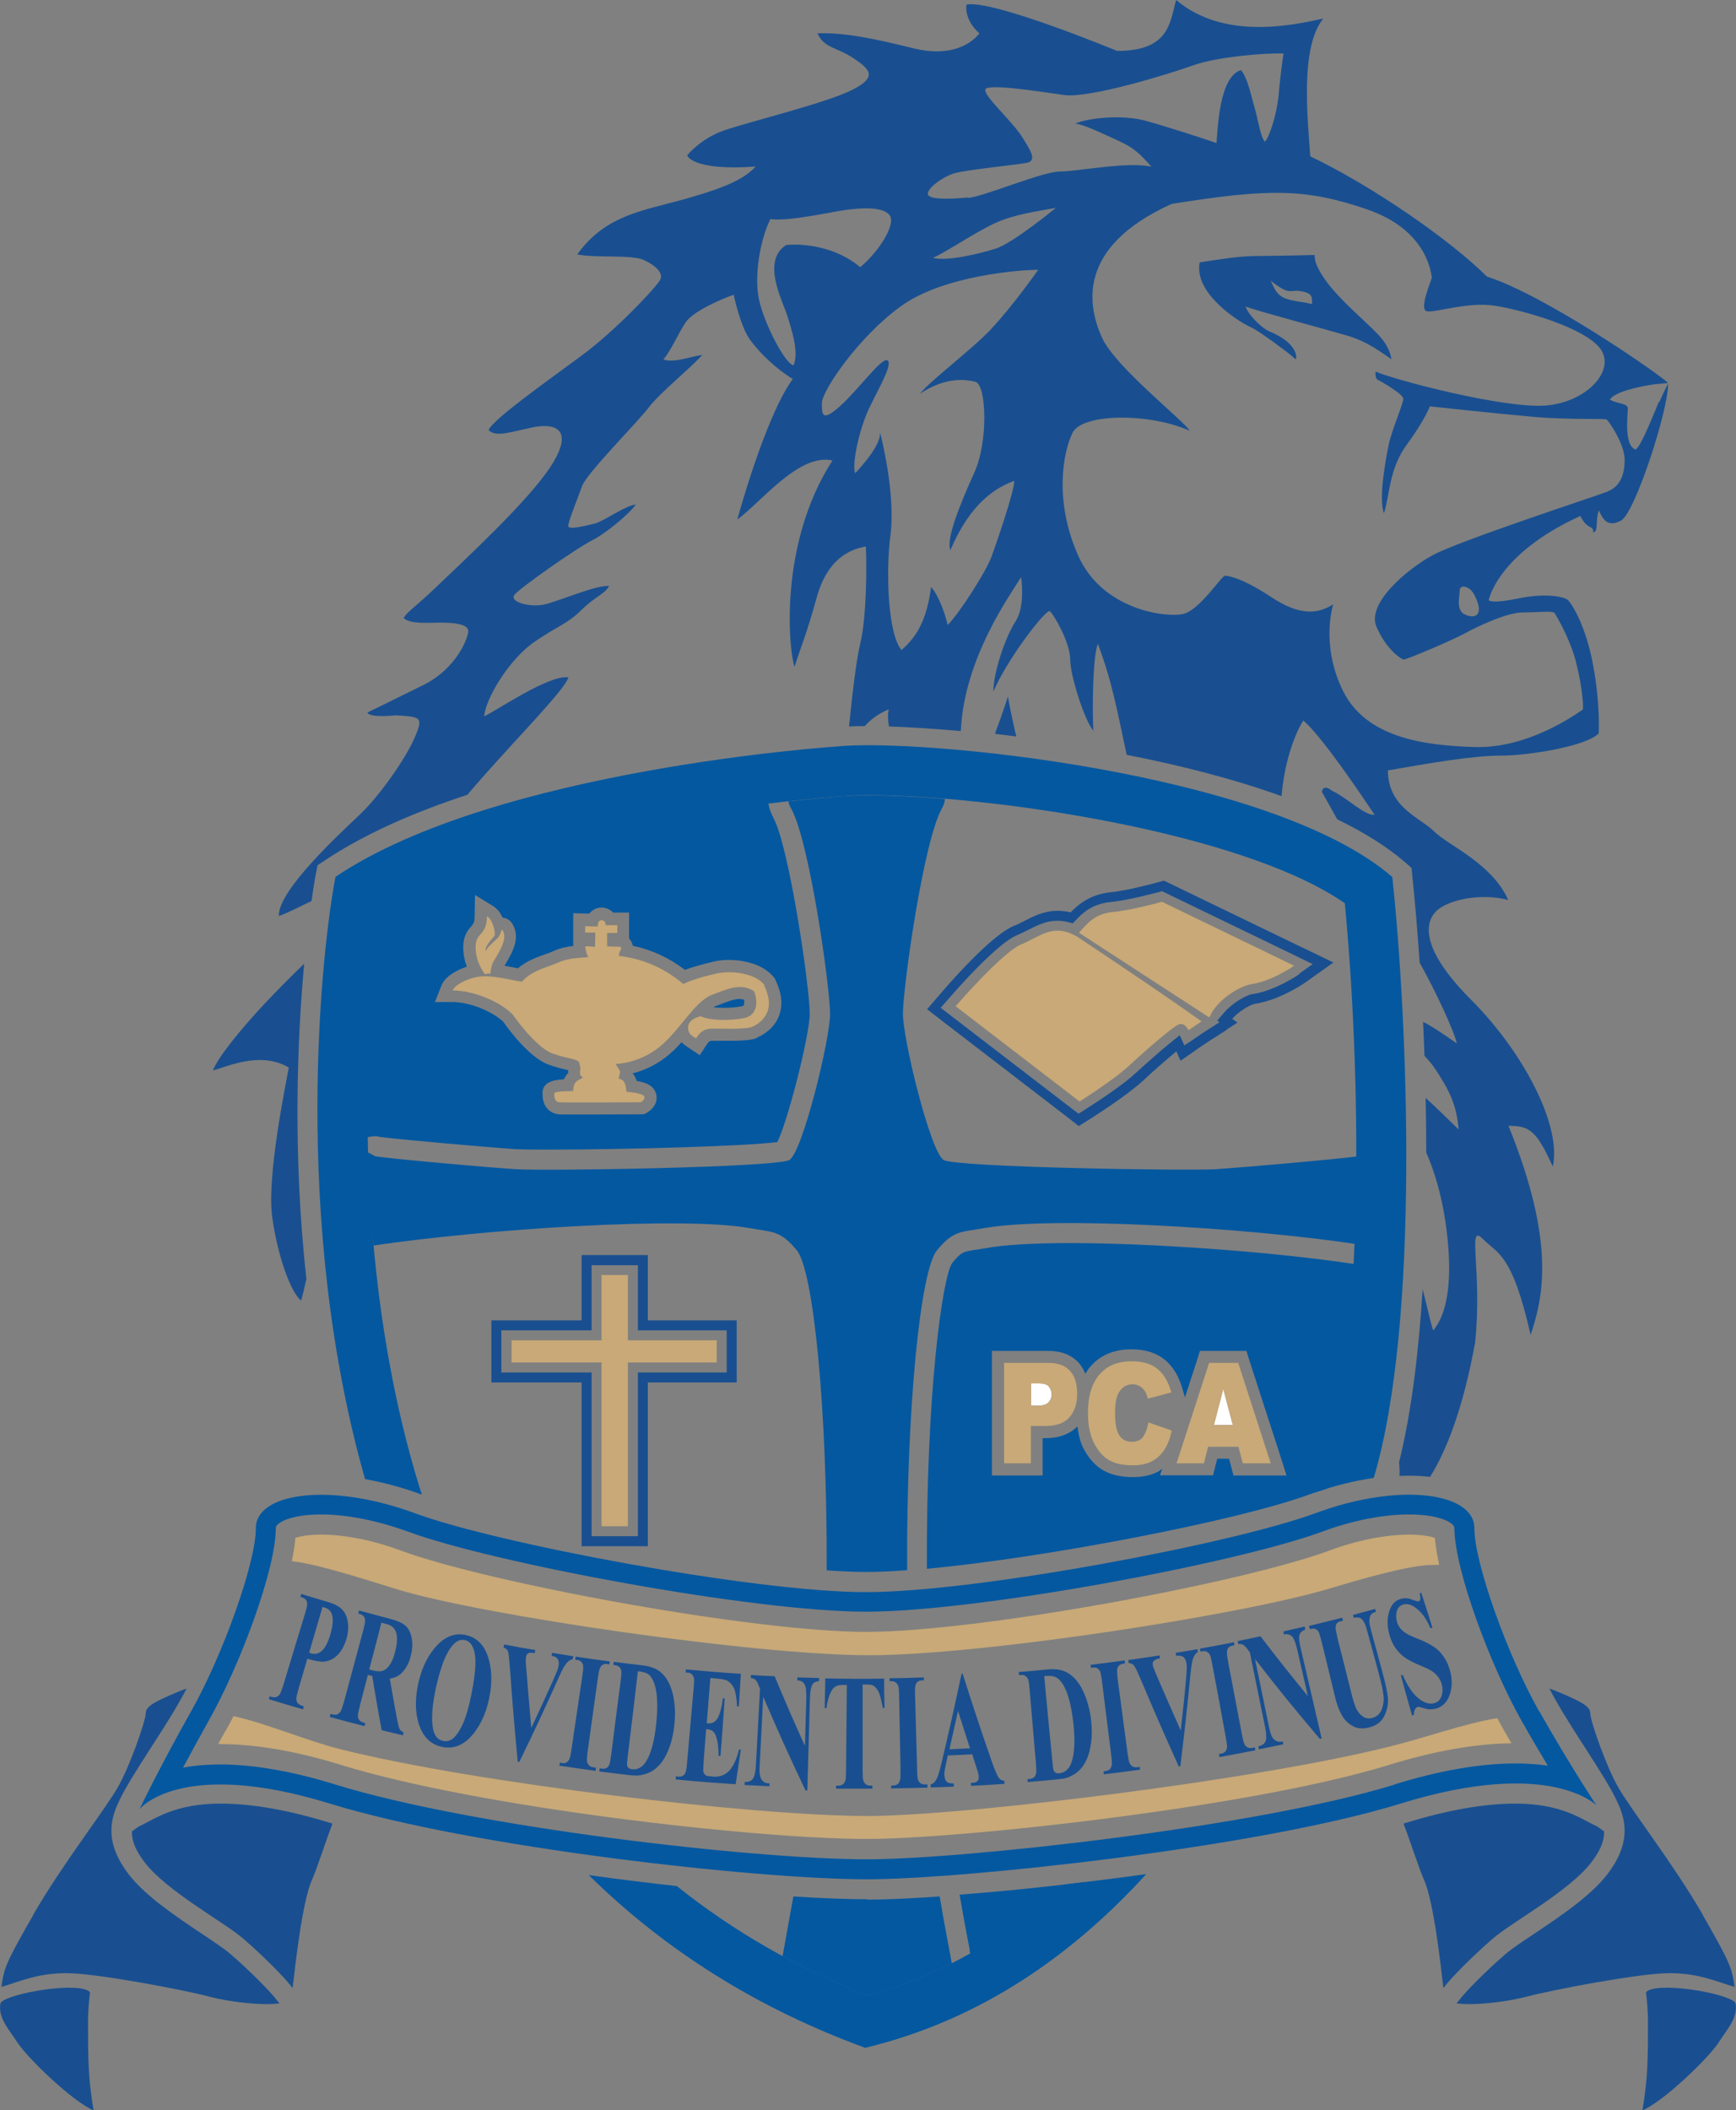 <?xml version="1.0" encoding="UTF-8"?><svg xmlns="http://www.w3.org/2000/svg" viewBox="0 0 86.98 105.68"><rect x="0" y="0" width="86.98" height="105.68" fill="#808080" stroke="none"/><defs><style>.l{fill:#fff;}.m{fill:#194f90;}.n{fill:#c8a977;}.o{fill:#0458a0;}</style></defs><g id="a"/><g id="b"><g id="c"><g><path id="d" class="m" d="M49.85,36.75c.35,.04,.71,.08,1.07,.13-.26-1.06-.42-2-.42-2,0,0-.17,.57-.65,1.87ZM15.23,48.27c-.67,.65-1.41,1.39-1.97,1.99-1.3,1.39-2.36,2.73-2.59,3.34,.51-.09,2.32-1.02,3.8-.14-.19,1.02-1.11,5.51-.83,7.5,.28,1.99,.93,3.75,1.44,4.17,.08-.24,.17-.62,.27-1.08-.7-6.37-.45-12.06-.11-15.78ZM83.12,20.11c-.21,.49-.94,2.36-1.18,2.4-.59-.21-.38-1.77-.38-2.05s-.49-.21-.9-.45c.24-.38,1.35-.63,2.19-.76l.73-.07c-.46-.46-6.16-4.4-9.08-5.33-1.81-1.81-5.74-4.54-8.85-6.02-.14-1.99-.51-5.47,.65-6.9-1.48,.32-4.96,1.11-7.37-.93-.32,1.11-.32,2.55-2.96,2.55,0,0-6.25-2.59-7.55-2.32,0,0-.14,.74,.65,1.44-.32,.42-1.3,1.25-3.34,.74-2.04-.51-3.52-.79-4.77-.74,.32,.74,.97,.69,1.81,1.25,.83,.56,1.2,.93-.05,1.57-1.25,.65-5.23,1.62-6.44,2.04-1.2,.42-1.85,1.25-1.85,1.25,0,0,.23,.79,3.43,.56-.56,.6-1.39,1.02-3.52,1.62-2.13,.6-3.98,.79-5.42,2.78,.88,.19,2.73,0,3.34,.28,.6,.28,.97,.65,.83,.97-.14,.32-2.22,2.55-3.98,3.84-1.76,1.3-4.45,3.2-4.63,3.71,.37,.37,1.11,.09,2.22-.14,1.11-.23,2.08,.09,.93,1.9-1.16,1.81-4.4,4.77-5.65,5.98-1.25,1.2-1.53,1.3-1.76,1.67,.37,.32,1.2,.23,1.9,.23s1.34,.09,1.34,.42-.56,1.85-2.22,2.69c-1.67,.83-2.83,1.39-2.83,1.39,0,0,0,.28,1.44,.14,1.2,.09,1.39,.05,.93,1.11-.46,1.07-1.76,2.92-2.73,3.84-.97,.93-4.12,3.8-4.08,5.1,.33-.1,1-.44,1.64-.75,.12-.87,.21-1.35,.22-1.38l.08-.41,.35-.23c2-1.34,4.5-2.43,7.16-3.3,.25-.3,.53-.62,.84-.97,1.76-1.99,4.08-4.35,4.22-4.91-.97-.14-3.52,1.62-4.22,1.95,.05-.83,1.22-2.85,2.55-3.75,1.16-.79,1.62-.88,2.32-1.57,.7-.69,1.16-.79,1.39-1.2-.6-.09-2.59,.79-3.29,.93-.69,.14-1.76-.14-1.44-.51,.32-.37,3.1-2.32,3.84-2.69,.74-.37,1.95-1.39,2.22-1.81-.42,0-1.62,.83-1.99,.93-.37,.09-1.39,.37-1.39,.14s.46-1.34,.69-1.99c.23-.65,2.78-3.2,3.34-3.94,.56-.74,2.08-1.95,2.69-2.64-.6,.09-1.44,.42-1.95,.23,.42-.51,.74-1.3,1.11-1.85,.37-.56,1.76-1.16,2.41-1.39,0,0,.32,1.57,.83,2.27,.51,.69,1.3,1.44,2.13,1.95-1.39,1.9-2.78,7.04-2.78,7.04,1.2-.88,3.1-3.34,4.77-2.96-2.73,4.22-2.18,9.59-1.9,10.33,.32-1.02,.6-1.62,1.11-3.47,.51-1.85,1.58-2.41,2.46-2.55,.05,.79,.05,3.52-.28,4.86-.22,.91-.44,2.94-.56,4.15,.24-.01,.5-.02,.79-.02,.37-.43,.84-.69,1.21-.84-.07,.16-.06,.49,0,.86,.99,.03,2.22,.11,3.6,.23,.16-3.68,2.53-6.89,3.02-7.71,0,0,.23,1.44-.28,2.22-.51,.79-1.11,2.55-1.11,3.52,.65-1.57,2.64-4.17,2.83-4.03,.19,.14,1.02,1.57,1.02,2.41s.74,3.1,1.16,3.57c-.05-.83-.05-3.71,.23-4.35,.09,.28,.42,1.07,.79,2.59,.17,.69,.42,1.88,.65,2.97,2.66,.52,5.35,1.2,7.76,2.07,.12-1.47,.55-2.92,1.09-3.79,.97,.83,3.01,3.89,3.57,4.72-.51,.05-1.34-.83-2.13-1.2-.46-.37-.51,.05-.51,.05,0,0,.31,.56,.77,1.38,1.32,.64,2.49,1.36,3.42,2.17l.3,.26,.04,.39c.12,1.13,.25,2.62,.37,4.36,.79,1.4,1.74,3.45,1.86,4.04-.54-.37-1.14-.8-1.69-1.08,.03,.55,.05,1.12,.07,1.7,.2,.21,.39,.44,.55,.68,.74,1.11,1.07,1.85,1.16,3.01-.43-.41-1.03-1.02-1.65-1.58,.02,.9,.03,1.81,.03,2.74,.38,.86,.75,2.02,.97,3.52,.6,4.21-.51,5.19-.6,5.37-.05,.1-.25-.89-.55-2.05-.2,3.16-.56,6.17-1.18,8.66,.02,.22,.03,.45,.02,.69,.17,0,.34-.01,.5-.01,.37,0,.71,.02,1.03,.06,.78-1.23,1.65-3.36,2.26-6.74,.37-3.61-.42-5.98,.37-5.19,.79,.79,1.48,.74,2.41,4.82,.6-1.81,1.3-4.54-1.11-10.47,1.02,0,1.39,.19,2.22,2.04,.46-2.04-1.48-5.74-4.08-8.34-2.59-2.59-2.32-3.89-1.76-4.45,.56-.56,2.22-.93,3.61-.56-.83-1.85-3.01-2.73-3.71-3.43-.69-.69-2.32-1.2-2.32-3.06,2.13-.37,4.26-.74,5.65-.74s4.26-.46,4.91-1.11c0,0,.09-1.44-.28-3.43-.37-1.99-1.07-3.06-1.25-3.24-.19-.19-1.16-.37-2.5-.09-1.34,.28-1.48,.09-1.48,.09,0,0,.42-2.32,4.59-4.22,.37,.74,.65,.42,.65,.83,.28-.09,.09-.6,.28-1.11,.19,.42,.42,.88,1.11,.51,.69-.37,2.36-5.47,2.36-6.86,0,0-.24,.45-.45,.94Zm-43.37-1.82c-.42-.09-1.44-2.04-1.71-3.24-.28-1.2,.05-3.06,.56-4.08,.88,.14,3.1-.37,3.8-.46,.7-.09,1.85-.19,2.18,.28,.32,.46-.57,1.84-1.48,2.59-1.2-1.02-2.83-1.2-3.71-1.11-1.25,.79-.19,2.78,.05,3.52,.23,.74,.6,1.85,.32,2.5Zm9.91-1.81c-1.02,1.07-3.06,2.59-3.57,3.24,1.25-.83,2.22-.74,2.78-.6,.56,.14,.65,3.01-.05,4.54-.69,1.53-1.44,3.34-1.2,3.89,1.02-2.41,2.32-3.15,3.2-3.47,0,.51-.88,3.1-1.16,3.84-.28,.74-1.58,2.78-2.18,3.38-.14-.65-.51-1.58-.83-1.9-.23,1.76-.79,2.55-1.48,3.15-.69-.79-.79-3.94-.56-5.7,.23-1.76-.23-4.03-.51-5.19,0,.65-.79,1.53-1.25,2.04-.18-.42,.19-2.18,.69-3.24,.51-1.07,1.2-2.22,.93-2.41-.28-.19-1.44,1.44-2.36,2.27-.93,.83-.93,.46-.93-.14s1.85-3.34,3.98-4.86c2.13-1.53,5.98-1.81,6.86-1.81,0,0-1.34,1.9-2.36,2.96Zm.23-4.03c-.88,.28-2.5,.65-3.15,.46,.51-.19,2.08-1.25,3.06-1.71,.97-.46,2.08-.6,3.1-.79,0,0-2.13,1.76-3.01,2.04Zm-1.38-2.56c-.8,.07-1.98,.14-2.02-.17-.03-.31,.76-.87,1.32-1.04,.56-.17,3.06-.42,3.61-.52,.56-.1,.24-.59-.24-1.35-.49-.76-1.91-2.02-1.81-2.33,.1-.31,2.67,.1,3.96,.28,1.29,.17,5.32-1.08,6.46-1.49,1.15-.42,3.65-.63,4.52-.59,0,0-.14,.87-.24,2.01-.1,1.15-.52,2.26-.69,2.4-.21-.14-.38-1.25-.52-1.7-.14-.45-.35-1.53-.69-1.88-1.08,.35-1.15,2.88-1.22,3.65-.83-.28-2.43-.8-3.54-1.11-1.11-.31-2.81-.17-3.54,.14,.42,.03,1.42,.52,2.19,.87,.76,.35,1.08,.66,1.63,1.29-1.15-.28-3.72,.24-4.59,.24s-3.79,1.25-4.59,1.32Zm32.03,14.73c-.63,.24-7.54,2.5-8.79,3.2-1.25,.69-3.3,2.4-2.78,3.58,.52,1.18,1.25,1.6,1.35,1.63,.1,.03,2.54-1.01,3.09-1.32,.56-.31,2.08-1.04,2.88-1.04s1.49-.1,1.6,.03c.1,.14,.76,1.29,1.04,2.33,.28,1.04,.42,2.15,.38,2.5-.35,.24-2.74,1.95-5.38,1.88-2.64-.07-5.49-.49-6.64-2.81-1.15-2.33-.49-4.34-.49-4.34-.76,.49-1.67,.59-3.09-.35-1.42-.94-2.15-1.08-2.33-1.08s-1.25,1.7-2.08,1.91c-.83,.21-4.06-.17-5.28-2.92-1.22-2.74-.76-5.18-.28-6.15,.49-.97,3.82-1.01,5.87-.1-.31-.52-3.75-3.2-4.41-4.69-.66-1.49-1.35-4.48,3.51-6.67,4.79-.76,6.67-.8,9.8,.28,3.13,1.08,3.2,3.37,3.23,3.4,.03,.03-.69,1.63-.24,1.7,.45,.07,2.05-.49,3.4-.28,1.35,.21,4.48,1.08,5.28,2.15,.8,1.08-.69,2.71-2.78,2.85-2.08,.14-7.4-1.25-8.48-1.7-.03,.42,.14,.42,.14,.42,0,0,1.25,.69,1.25,.94s-.59,1.6-.73,2.29c-.14,.69-.52,2.68-.24,3.44,.28-.8,.24-2.22,1.15-3.44,.9-1.22,1.15-1.91,1.15-1.91,0,0,3.23,.35,5.14,.52,1.91,.17,3.61,.07,3.72,.14,.1,.07,.9,1.22,.9,2.01s-.24,1.35-.87,1.6Zm-7.16,6.15c-.45-.24-.24-.94-.24-1.22s.49-.23,.73,.24c.56,1.08-.03,1.22-.49,.97Zm-4.37-14.06c-.67-.69-1.88-1.69-2.57-2.64-.69-.95-.56-1.3-.56-1.3,0,0-2.13,.05-2.94,.05s-1.81,.16-2.83,.32c-.32,1.62,2.15,3.08,2.55,3.24,.39,.16,1.9,1.3,2.06,1.44,.16,.14,.21,.25,.23,.05-.07-.67-.9-1.09-1.34-1.27-.44-.19-1.11-.9-1.2-1.25,.46,.19,4.08,1.16,5.1,1.46,1.02,.3,1.69,.83,2.2,1.18,0,0-.02-.58-.69-1.27Zm-3.27-1.48c-.39-.12-1.11-.14-1.48-.35-.37-.21-.46-.58-.6-.83,0,0,.35,.3,.69,.46,.35,.16,.44-.02,.93,.09,.49,.12,.46,.28,.46,.63Z"/><g id="e"><path class="o" d="M60.99,58.55c-1.48,.09-13.06-.09-13.71-.46-.65-.37-2.04-6.02-2.04-7.32s1.02-8.62,1.95-10.28c.1-.18,.15-.34,.15-.48-1.45-.12-2.76-.18-3.86-.18-.67,0-1.06,.03-1.27,.05h-.09s-1.03,.08-2.62,.25c.02,.11,.06,.23,.14,.36,.93,1.67,1.95,8.99,1.95,10.28s-1.39,6.95-2.04,7.32c-.65,.37-12.23,.56-13.71,.46-1.48-.09-6.67-.56-7.04-.65-.09-.02-.56-.39-.69-.14,.05,1.33,.48,3.21,.61,4.61,5.48-.81,15.46-1.49,18.89-.86,1.09,.2,1.48,.09,2.32,1.11,.81,.99,1.52,7.78,1.49,16.02,.73,.05,1.4,.08,1.98,.08s1.29-.03,2.05-.09c-.04-8.24,.68-15.03,1.49-16.01,.83-1.02,1.22-.91,2.32-1.11,3.44-.63,13.18-.03,18.63,.78,.06-1.43,.09-2.9,.09-4.38-.78,.12-5.54,.54-6.95,.63Zm-17.54,36.56c-1,0-2.27-.05-3.7-.14-.23,1.31-.43,2.35-.54,2.99,1.36,.74,2.79,1.4,4.28,1.98,1.49-.41,2.89-.96,4.2-1.62-.1-.56-.34-1.76-.61-3.35-1.47,.1-2.71,.16-3.62,.16Z"/></g><g id="f"><path class="o" d="M37.08,50.02c-.3,0-.7,.16-1.18,.35h-.03s-.08,.05-.12,.07c.14,.02,.32,.03,.52,.03,.31,0,.64-.03,.9-.08,.07-.01,.08-.03,.09-.04,.03-.06,.04-.17,.02-.29-.06-.02-.13-.03-.2-.03Zm1.68-9.05c-.12-.22-.21-.45-.25-.67l-.11-.63c-1.83,.21-4.4,.5-5.67,.59-2.08,.14-12.83,3.94-14.04,4.26l-1.67,15.61h.5c-.04-.61-.07-1.21-.09-1.82v-.27l.12-.24c.12-.22,.48-.9,1.21-.9h.12l.14,.03c.43,.08,5.32,.52,6.86,.62,.13,0,.5,.02,1.49,.02,4.1,0,10.17-.18,11.58-.38,.52-1.05,1.62-5.34,1.62-6.43,0-1.36-1.04-8.4-1.82-9.8Zm-.81,11c-.21,.09-.53,.15-1.42,.15-.18,0-.36,0-.52,0-.11,0-.21,0-.29,0-.17,0-.2,.02-.33,.22l-.33,.5-.5-.33-.07-.05c-.12-.08-.24-.16-.34-.27-.24,.27-.5,.53-.79,.75-.58,.45-1.18,.69-1.66,.81,.1,.12,.16,.25,.2,.38,.47,.08,.9,.24,.99,.72,.07,.41-.22,.73-.49,.88l-.13,.07h-.15s-1.7,.01-2.91,.01c-1.08,0-1.18,0-1.23-.01-.13-.01-.8-.12-.8-1.04,0-.56,.5-.68,1.07-.71,.06-.13,.14-.24,.22-.32,0-.05,0-.09,0-.14l-.09-.02c-.22-.05-.52-.12-.9-.26-.95-.34-1.99-1.75-2.27-2.15-.61-.55-1.7-.98-2.53-.98h-.89l.33-.83c.17-.43,.71-.76,1.27-.94-.1-.26-.18-.59-.18-.98,0-.58,.24-.86,.4-1.04,.11-.13,.17-.19,.17-.52l.02-1.05,.9,.55c.23,.14,.38,.36,.49,.59,.3,.02,.51,.23,.62,.63,.16,.57-.18,1.2-.51,1.73l-.03,.04c.17,.03,.33,.06,.48,.09l.2,.04c.43-.37,.94-.55,1.36-.7,.16-.06,.32-.11,.44-.17,.32-.15,.67-.21,.97-.25,0-.03,0-.06,.01-.09h-.01v-1.55l.62,.02h.18s.04-.04,.06-.06c.14-.15,.34-.24,.55-.24,.25,0,.45,.1,.59,.25h.8v1.3c.08,.08,.16,.2,.18,.36,.95,.2,1.82,.6,2.62,1.21,.52-.2,1.21-.36,1.45-.42,.22-.05,.48-.08,.75-.08,.38,0,1.65,.07,2.28,.91l.03,.04,.02,.05c.32,.65,.38,1.25,.19,1.78-.25,.68-.85,1-1.09,1.1Z"/></g><g id="g"><path class="o" d="M68.87,61.97c0,.12,0,.24-.01,.36l-.04,1.11-1.1-.16c-4.04-.6-9.99-1.03-14.14-1.03-1.84,0-3.28,.09-4.16,.25-.18,.03-.35,.06-.5,.08-.68,.1-.76,.12-1.22,.68-.48,.74-1.3,6.46-1.26,15.3,6.12-.57,15.72-2.45,19.13-3.71,.3-.11,.61-.2,.91-.3,1.39-4.39,2.28-8.21,2.38-9.03,.12-.98,.08-2.46,.02-3.55Zm-7.07,11.91l-.12-.45-.1-.38h-.59l-.1,.38-.11,.45h-2.66l.11-.33c-.08,.05-.14,.12-.23,.16-.34,.17-.75,.26-1.23,.26-.57,0-1.05-.1-1.44-.31-.4-.21-.75-.58-1.02-1.08-.18-.32-.27-.72-.33-1.15-.38,.39-.92,.59-1.61,.59h-.13v1.87h-2.54v-6.24h2.82c.66,0,1.17,.2,1.53,.6,.14,.16,.25,.35,.33,.55,.07-.12,.15-.25,.24-.35,.5-.59,1.2-.88,2.07-.88,.69,0,1.25,.18,1.67,.52,.41,.34,.71,.83,.89,1.48l.12,.41,.62-1.91,.13-.42h2.33l.13,.42,1.63,5.03,.25,.79h-2.69Zm-13.22,23.78l.09,.47,.12,.64c1.68-1.09,3.59-2.7,5.5-4.51-2.23,.27-4.36,.48-6.21,.62,.2,1.17,.38,2.13,.51,2.77Zm-.8,1.72c-.45,.22-.91,.42-1.37,.61,.42-.14,.88-.35,1.37-.61Z"/></g><g id="h"><path class="o" d="M69.75,43.91c-6.11-5.28-23.76-6.95-27.79-6.53,0,0-17.09,1.11-25.15,6.53-.68,3.51-2.23,17.1,1.48,30.16,.93,.17,1.89,.42,2.85,.78h0c-.04-.13-.09-.26-.13-.4-3.52-11.44-2.7-23.92-1.92-29.01,7.74-4.51,22.88-5.55,23.04-5.56h.09c.21-.03,.6-.06,1.27-.06,6.04,0,18.69,1.81,23.89,5.41,.89,9.28,.99,23.77-1.47,29.5,.99-.34,1.97-.58,2.92-.72,2.34-7.85,1.69-22.98,.93-30.09Zm-26.26,56.02c-3.56-1.38-6.75-3.22-9.58-5.48-1.44-.16-2.92-.34-4.41-.55,3.81,3.75,8.41,6.66,13.85,8.65,5.9-1.42,10.49-4.76,14.08-8.7-1.36,.19-2.72,.36-4.03,.51-2.75,2.48-6.01,4.5-9.91,5.57Z"/></g><path id="i" class="n" d="M38.32,49.35c-.46-.63-1.69-.76-2.41-.6-.72,.16-1.39,.37-1.67,.53-.28-.23-1.39-1.2-3.22-1.41-.05-.21,.21-.37,.05-.46-.21,0-.65-.02-.65-.02v-.67h.51v-.39h-.58s0-.25-.21-.25-.19,.32-.19,.32l-.63-.02v.32h.51l-.02,.72s-.49-.07-.49,0c0,0,.07,.51,.19,.49-.19,.07-.95,.02-1.51,.28-.56,.25-1.34,.39-1.85,.97-.51-.07-1.53-.35-2.15-.25-.63,.09-1.21,.42-1.32,.69,.98,0,2.26,.49,2.99,1.18,0,0,1.15,1.67,2.02,1.98,.87,.31,1.32,.24,1.35,.52,.03,.28,.06,.02,.03,.28-.02,.25-.02,.3,.14,.39-.19,.16-.49,.14-.49,.69-.25,0-.95,0-.95,.12s0,.42,.25,.44c.25,.02,4.08,0,4.08,0,0,0,.21-.12,.19-.25-.02-.14-.25-.21-.9-.28-.05-.32-.05-.6-.39-.65,.02-.14,.07-.28,.07-.35s-.23-.39-.23-.39c0,0,1.11,0,2.15-.81,1.04-.81,1.78-2.29,2.66-2.64,.88-.35,1.51-.6,2.13-.19,.19,.44,.21,1.2-.49,1.34-.69,.14-1.71,.14-2.18-.09-.51,.12-.67,.39-.63,.65,.05,.26,.12,.28,.39,.46,.19-.28,.37-.49,.83-.49s1.67,.05,1.99-.09c.32-.14,1.27-.69,.6-2.06Zm-13.75-.58s.02-.38,.16-.63c.14-.24,.64-.96,.52-1.39-.12-.43-.14,0-.26,.16-.12,.16-.63,.54-.63,.71-.14-.14,.3-.63,.4-.73,.1-.1-.05-.82-.36-1.01-.02,1.02-.57,.78-.57,1.55s.4,1.23,.45,1.35c.14-.03,.3-.02,.3-.02Z"/><path class="m" d="M35.91,66.12h-3.45v-3.27h-3.32v3.27h-4.52v3.11h4.52v8.2h3.32v-8.2h4.45v-3.11h-1Zm.5,1v1.61h-4.45v8.2h-2.32v-8.2h-4.52v-2.11h4.52v-3.26h2.32v3.26h4.45v.5Z"/><polygon id="j" class="n" points="35.91 67.12 31.46 67.12 31.46 63.85 30.14 63.85 30.14 67.12 25.63 67.12 25.63 68.23 30.14 68.23 30.14 76.43 31.46 76.43 31.46 68.23 35.91 68.23 35.91 67.12"/><path class="m" d="M65.27,47.46l-6.62-3.2-.34-.16-.36,.1s-1.41,.39-2.28,.48c-1.01,.1-1.59,.56-2.03,1.01-.21-.05-.42-.08-.64-.08-.69,0-1.21,.27-1.68,.51-.18,.09-.34,.18-.51,.24-1.04,.42-2.92,2.5-3.67,3.38l-.69,.8,.84,.65,6.21,4.77,.55,.43,.59-.37c.19-.12,1.86-1.18,2.65-1.92,.52-.49,1.18-1.06,1.65-1.45l.21,.47,.99-.69s.25-.17,.54-.36l.44-.28,.03-.02,.29-.18v-.02l.56-.36-.26-.19c.29-.34,.82-.67,1.12-.75,1.25-.18,2.44-1,2.57-1.09l1.38-.98-1.53-.74Zm-.15,1.31s-1.2,.84-2.35,1.01h-.05c-.43,.12-1.04,.52-1.38,.92l-.35,.41,.11,.08-.23,.15-.03,.02-.44,.28c-.11,.07-.46,.31-.57,.38h.01l-.5,.33-.23-.51-.51,.41c-.5,.41-1.17,1-1.68,1.47-.56,.53-1.74,1.33-2.58,1.86l-.3,.19-.28-.21-6.21-4.77-.42-.32,.35-.4c1.51-1.74,2.84-2.99,3.48-3.24,.19-.08,.37-.17,.55-.26,.44-.22,.89-.46,1.45-.46,.17,0,.35,.02,.51,.06l.28,.07,.2-.21c.38-.4,.86-.78,1.72-.86,.91-.09,2.31-.48,2.37-.49l.18-.05,.17,.08,6.62,3.2,.76,.37-.69,.49Z"/><path id="k" class="n" d="M58.21,45.16s-1.48,.42-2.45,.51c-.87,.08-1.26,.54-1.7,1.04l6.51,4.23,.05-.03c.32-.79,1.39-1.48,2.04-1.62,1.07-.14,2.18-.93,2.18-.93l-6.62-3.2Zm-4.31,1.71c-1.16-.65-1.81,.05-2.73,.42-.93,.37-3.29,3.1-3.29,3.1l6.21,4.77s1.76-1.11,2.5-1.81c.74-.69,2.13-1.9,2.45-2.04,.32-.14,.51,.28,.51,.28,0,0,.31-.21,.65-.44-1.73-1.24-4.36-3-6.3-4.29h0Z"/><g><polygon class="l" points="60.82 71.36 61.77 71.36 61.29 69.55 60.82 71.36"/><path class="l" d="M52.04,69.27h-.38v1.12h.33c.26,0,.44-.05,.54-.16,.1-.1,.16-.24,.16-.4s-.05-.29-.14-.4c-.09-.11-.26-.16-.51-.16Z"/><path class="n" d="M52.53,68.25h-2.22v5.03h1.34v-1.87h.73c.54,0,.94-.14,1.2-.43,.26-.29,.39-.68,.39-1.19s-.12-.88-.36-1.14c-.24-.27-.6-.4-1.09-.4Zm0,1.99c-.1,.1-.29,.16-.54,.16h-.33v-1.12h.38c.25,0,.42,.05,.51,.16,.09,.11,.14,.24,.14,.4s-.05,.3-.16,.4Z"/><path class="n" d="M57.28,71.95c-.13,.17-.32,.25-.58,.25s-.47-.1-.61-.31c-.15-.21-.22-.59-.22-1.15,0-.45,.06-.78,.18-.99,.16-.28,.39-.43,.7-.43,.13,0,.25,.03,.36,.1,.11,.06,.2,.16,.27,.28,.05,.07,.09,.18,.13,.34l1.18-.31c-.15-.53-.38-.93-.7-1.18-.31-.26-.74-.38-1.29-.38-.7,0-1.24,.22-1.62,.67-.38,.45-.57,1.09-.57,1.92,0,.62,.11,1.14,.32,1.54,.22,.4,.47,.68,.77,.84,.3,.16,.68,.24,1.15,.24,.39,0,.71-.07,.96-.2,.25-.13,.46-.32,.63-.58,.17-.26,.29-.58,.37-.96l-1.17-.41c-.06,.32-.15,.56-.28,.73Z"/><path class="n" d="M62.04,68.25h-1.46l-1.63,5.03h1.37l.21-.83h1.52l.22,.83h1.4l-1.63-5.03Zm-1.22,3.12l.47-1.81,.48,1.81h-.95Z"/></g><path class="o" d="M77.11,85.69c-1.57-2.78-3.24-7.41-3.24-9.17s-3.71-2.32-7.97-.74c-4.11,1.52-16.96,3.95-22.52,3.95s-18.48-2.43-22.59-3.95c-4.26-1.57-7.97-1.02-7.97,.74s-1.67,6.39-3.24,9.17c-1.57,2.78-2.59,4.91-2.59,4.91,0,0,2.04-2.59,9.54-.28,7.14,2.2,21.37,3.79,26.92,3.79,4.76,0,19.57-1.58,26.72-3.79,7.5-2.32,9.82,.09,9.82,.09,0,0-1.3-1.95-2.87-4.72Zm-7.24,3.68c-6.88,2.12-21.65,3.74-26.42,3.74-5.71,0-19.71-1.61-26.63-3.74-2.16-.67-4.11-1.01-5.78-1.01-.72,0-1.34,.06-1.87,.16,.37-.69,.8-1.48,1.28-2.34,1.56-2.75,3.37-7.57,3.37-9.67,0-.23,.69-.67,2.27-.67,1.3,0,2.84,.31,4.35,.86,4.28,1.58,17.33,4.01,22.94,4.01s18.59-2.43,22.87-4.01c1.51-.56,3.05-.86,4.35-.86,1.58,0,2.27,.44,2.27,.67,0,2.09,1.81,6.91,3.37,9.67,.47,.83,.92,1.59,1.31,2.24-.48-.07-1.02-.11-1.62-.11-1.76,0-3.8,.35-6.06,1.05Z"/><path class="n" d="M43.55,82.89c5.66,0,18.72-2.03,23.07-3.34,1.4-.42,3.96-1.18,5.14-1.18,.11,0,.22,0,.35-.01-.11-.49-.18-.94-.22-1.35-.22-.07-.63-.16-1.29-.16-1.18,0-2.6,.28-4,.8-4.35,1.61-17.56,4.07-23.22,4.07s-18.94-2.46-23.29-4.07c-1.4-.52-2.82-.8-4-.8-.66,0-1.07,.09-1.29,.16-.03,.36-.09,.75-.18,1.17,1.35,.14,4.09,1.05,5.38,1.44,4.35,1.3,17.87,3.27,23.55,3.27Zm31.82,3.79c-.11-.2-.23-.41-.35-.64-1.63,.26-3.56,.97-5.42,1.43-6.8,1.7-21.41,3.47-26.13,3.47-5.65,0-19.57-1.63-26.4-3.34-1.78-.45-3.75-1.31-5.37-1.66-.13,.26-.26,.5-.39,.72-.13,.23-.26,.45-.38,.68,.03,0,.07,0,.1,0,1.77,0,3.82,.35,6.08,1.05,6.84,2.11,20.69,3.7,26.33,3.7,4.72,0,19.33-1.6,26.13-3.7,2.27-.7,4.34-1.07,6.16-1.09-.12-.21-.25-.43-.37-.64Z"/><g><path class="m" d="M82.47,99.75c.06,.53,.1,1.03,.1,1.48,0,1.74,0,2.85-.28,4.45,1.04-.42,3.34-2.64,3.82-3.4,.41-.65,1-1.23,.84-1.99-.41-.49-3.95-1.08-4.48-.53Z"/><path class="m" d="M85.31,95.88c-1.39-2.43-3.61-5.28-4.24-6.39-.63-1.11-1.39-3.34-1.39-3.68s-.35-.56-1.67-1.11c-.14-.06-.26-.1-.38-.14,.12,.22,.23,.44,.35,.64,.91,1.61,2.36,3.62,2.98,4.88,.45,.91,.86,2.09-.42,3.77-.84,1.1-2.42,2.15-3.69,3-.57,.38-1.11,.74-1.39,.98-.97,.83-2.07,1.95-2.34,2.32-.04,.06-.1,.12-.15,.17,.92,.13,2.57-.08,3.51-.33,1.32-.35,5.7-1.18,7.16-1.18s2.36,.42,3.27,.69c-.14-.97-.21-1.18-1.6-3.61Z"/><path class="m" d="M79.99,91.45c-.77-.36-1.76-1.13-4.06-1.13-1.56,0-3.4,.32-5.47,.96-.05,.01-.1,.03-.14,.04,.41,1.07,.75,2.19,1.03,2.82,.49,1.11,.83,4.24,.97,5.42,.35-.49,1.53-1.67,2.5-2.5,.97-.83,3.82-2.36,4.93-3.82,.47-.62,.63-1.09,.62-1.53-.14-.09-.28-.22-.39-.26Z"/></g><g><path class="m" d="M4.51,99.75c-.06,.53-.1,1.03-.1,1.48,0,1.74,0,2.85,.28,4.45-1.04-.42-3.33-2.64-3.82-3.4-.41-.65-1-1.23-.84-1.99,.41-.49,3.96-1.08,4.48-.53Z"/><path class="m" d="M1.67,95.88c1.39-2.43,3.61-5.28,4.24-6.39,.63-1.11,1.39-3.34,1.39-3.68s.35-.56,1.67-1.11c.14-.06,.26-.1,.38-.14-.12,.22-.23,.44-.35,.64-.91,1.61-2.36,3.62-2.98,4.88-.45,.91-.86,2.09,.42,3.77,.84,1.1,2.42,2.15,3.69,3,.57,.38,1.11,.74,1.39,.98,.97,.83,2.07,1.95,2.34,2.32,.04,.06,.1,.12,.15,.17-.92,.13-2.57-.08-3.51-.33-1.32-.35-5.7-1.18-7.16-1.18s-2.36,.42-3.27,.69c.14-.97,.21-1.18,1.6-3.61Z"/><path class="m" d="M6.99,91.45c.77-.36,1.76-1.13,4.06-1.13,1.56,0,3.4,.32,5.47,.96,.05,.01,.1,.03,.14,.04-.41,1.07-.75,2.19-1.03,2.82-.49,1.11-.83,4.24-.97,5.42-.35-.49-1.53-1.67-2.5-2.5-.97-.83-3.82-2.36-4.93-3.82-.47-.62-.63-1.09-.62-1.53,.14-.09,.28-.22,.39-.26Z"/></g><g><path class="m" d="M15.4,83.06c-.17,.59-.26,.88-.43,1.47-.08,.29-.13,.47-.12,.55,0,.08,.02,.15,.07,.21,.04,.06,.14,.11,.3,.16-.02,.06-.02,.09-.04,.15-.69-.2-1.03-.3-1.71-.51l.04-.14c.16,.05,.27,.06,.34,.03,.07-.03,.13-.08,.17-.14,.04-.07,.11-.24,.2-.53,.41-1.37,.62-2.06,1.04-3.43,.09-.29,.13-.47,.13-.55,0-.08-.02-.15-.06-.21-.04-.06-.13-.11-.28-.16,.02-.06,.03-.09,.04-.14,.55,.17,.83,.25,1.39,.42,.46,.13,.75,.36,.87,.69,.12,.33,.13,.7,.02,1.1-.1,.35-.24,.62-.44,.83-.2,.21-.43,.32-.69,.35-.17,.02-.45-.03-.82-.14Zm.76-2.59c-.27,.92-.4,1.37-.67,2.29,.05,.02,.09,.04,.12,.04,.2,.06,.38,0,.54-.15,.16-.16,.3-.44,.41-.83,.11-.39,.14-.7,.09-.91-.05-.21-.18-.35-.39-.41-.04-.01-.06-.02-.1-.03Z"/><path class="m" d="M18.43,83.88c-.16,.6-.23,.9-.39,1.5-.07,.29-.11,.47-.11,.55,0,.08,.03,.15,.07,.21,.05,.06,.15,.11,.3,.15-.01,.06-.02,.09-.04,.15-.7-.18-1.04-.27-1.74-.46,.02-.06,.02-.09,.04-.15,.16,.04,.27,.05,.34,.02,.07-.03,.12-.08,.17-.15,.04-.07,.1-.25,.18-.53,.37-1.38,.56-2.08,.93-3.46,.08-.29,.12-.47,.11-.55,0-.08-.02-.15-.06-.21-.04-.06-.14-.11-.28-.15,.02-.06,.02-.09,.04-.15,.6,.16,.89,.24,1.49,.4,.39,.1,.66,.21,.82,.35,.16,.13,.27,.34,.32,.6,.06,.27,.05,.57-.03,.89-.09,.4-.26,.7-.5,.92-.15,.14-.34,.22-.56,.25,.14,.8,.21,1.21,.36,2.01,.05,.26,.09,.43,.12,.49,.05,.1,.12,.16,.21,.19l-.03,.15c-.43-.1-.64-.15-1.07-.26-.2-1.08-.29-1.63-.47-2.71-.09-.02-.13-.03-.22-.06Zm.68-2.62c-.24,.94-.36,1.4-.61,2.34l.14,.04c.23,.06,.4,.07,.53,.03,.13-.04,.25-.14,.36-.3,.11-.16,.2-.38,.27-.66,.1-.41,.12-.72,.05-.95-.07-.22-.23-.37-.48-.43-.1-.03-.15-.04-.25-.07Z"/><path class="m" d="M23.31,81.87c.48,.1,.89,.41,1.11,1.01,.22,.6,.26,1.3,.1,2.11-.13,.69-.38,1.27-.73,1.74-.47,.63-1.02,.88-1.64,.75-.62-.13-1.02-.57-1.21-1.3-.15-.58-.13-1.22,.03-1.94,.19-.8,.51-1.42,.96-1.88,.45-.46,.93-.58,1.38-.49Zm-.03,.26c-.3-.06-.58,.14-.84,.61-.22,.38-.41,.96-.59,1.74-.2,.92-.25,1.62-.15,2.11,.07,.34,.24,.54,.5,.59,.17,.04,.33,0,.48-.11,.18-.14,.35-.39,.51-.74,.16-.36,.3-.84,.42-1.44,.15-.72,.21-1.26,.21-1.63,0-.37-.06-.64-.15-.82-.09-.17-.22-.27-.38-.31Z"/><path class="m" d="M28.72,82.94l-.02,.15c-.12,.01-.25,.1-.37,.27-.09,.12-.24,.42-.45,.9-.72,1.59-1.09,2.39-1.86,3.97h-.08c-.17-1.83-.25-2.73-.38-4.54-.04-.55-.07-.87-.1-.97-.03-.1-.1-.17-.23-.22,.01-.06,.02-.09,.03-.15,.62,.12,.94,.18,1.56,.28-.01,.06-.02,.09-.03,.15h-.05c-.14-.03-.24-.02-.3,.03-.04,.03-.07,.09-.09,.17,0,.05-.01,.11-.01,.17,0,.07,.01,.25,.04,.55,.09,1.13,.14,1.7,.24,2.83,.43-.92,.64-1.38,1.06-2.31,.13-.28,.2-.47,.24-.56,.03-.1,.06-.18,.07-.25,.01-.08,.01-.15,0-.22-.02-.07-.05-.12-.09-.16-.06-.06-.15-.09-.26-.11l.02-.15c.43,.07,.64,.1,1.07,.17Z"/><path class="m" d="M29.86,88.53l-.02,.15c-.72-.1-1.09-.15-1.81-.26,0-.06,.01-.09,.02-.15,.05,0,.07,.01,.11,.02,.1,.02,.19,0,.25-.05,.05-.03,.09-.09,.13-.18,.03-.06,.06-.23,.1-.5,.21-1.44,.32-2.16,.53-3.59,.04-.28,.06-.45,.05-.53,0-.07-.03-.14-.08-.2s-.11-.1-.21-.11c-.04,0-.07-.01-.11-.02l.02-.15c.68,.1,1.02,.15,1.71,.24,0,.06-.01,.09-.02,.15-.04,0-.07,0-.11-.02-.1-.01-.18,0-.24,.05-.05,.03-.09,.09-.13,.18-.03,.06-.06,.23-.1,.5-.2,1.44-.3,2.16-.5,3.6-.04,.28-.05,.46-.04,.53,0,.07,.04,.14,.09,.2,.05,.06,.12,.1,.22,.11,.05,0,.07,0,.11,.02Z"/><path class="m" d="M30.03,88.7l.02-.15,.11,.02c.1,.01,.18,0,.24-.04,.06-.04,.11-.11,.14-.19,.02-.05,.05-.22,.09-.51,.18-1.44,.27-2.16,.46-3.6,.04-.28,.05-.46,.04-.53,0-.07-.04-.14-.08-.2-.05-.06-.12-.09-.21-.11-.04,0-.07,0-.11-.02l.02-.15c.59,.08,.88,.11,1.47,.18,.39,.05,.7,.17,.92,.37,.27,.25,.46,.6,.57,1.06,.11,.46,.14,.97,.08,1.53-.04,.39-.11,.74-.22,1.06-.11,.32-.24,.58-.38,.78-.14,.2-.31,.35-.48,.47-.18,.11-.39,.19-.63,.23-.11,.02-.27,.02-.5,0-.62-.07-.93-.11-1.55-.19Zm1.93-5.01c-.2,1.71-.3,2.57-.51,4.28-.03,.23-.04,.37-.03,.42,0,.05,.03,.09,.06,.13,.04,.04,.1,.07,.19,.08,.28,.03,.52-.1,.7-.39,.25-.39,.42-1.03,.51-1.9,.07-.7,.07-1.27-.02-1.71-.07-.34-.18-.58-.33-.72-.11-.1-.3-.16-.57-.19Z"/><path class="m" d="M35.59,84.06c-.07,.9-.11,1.34-.18,2.24h.07c.21,.02,.38-.08,.49-.29,.11-.21,.2-.53,.25-.96,.04,0,.06,0,.09,0-.08,1.15-.12,1.73-.21,2.88h-.1c0-.32-.02-.58-.07-.79-.05-.21-.11-.35-.19-.42-.08-.08-.2-.12-.36-.13-.05,.62-.07,.93-.12,1.55-.02,.3-.03,.49-.02,.56,.01,.07,.04,.13,.08,.17,.04,.05,.11,.07,.21,.08,.08,0,.12,0,.21,.02,.32,.02,.59-.08,.8-.3,.21-.23,.37-.58,.49-1.06,.04,0,.06,0,.09,0-.1,.7-.16,1.05-.26,1.74-1.2-.08-1.8-.12-3-.24v-.15c.06,0,.08,0,.13,.01,.1,0,.18-.01,.25-.06,.05-.03,.09-.1,.12-.19,.02-.06,.05-.23,.07-.51,.13-1.45,.19-2.17,.32-3.62,.02-.25,.03-.4,.03-.46,0-.09-.03-.17-.07-.23-.05-.08-.14-.13-.24-.14h-.11v-.16c1.11,.1,1.66,.15,2.76,.22-.04,.65-.06,.98-.1,1.63-.04,0-.06,0-.09,0-.02-.4-.07-.69-.14-.87-.07-.18-.19-.31-.34-.41-.09-.05-.26-.09-.51-.11-.14-.01-.2-.02-.34-.03Z"/><path class="m" d="M38.81,83.94c.59,1.4,.89,2.1,1.52,3.49,.03-.95,.04-1.42,.07-2.37,0-.33-.01-.56-.07-.67-.07-.16-.2-.24-.38-.24,0-.06,0-.09,0-.15,.44,.01,.65,.02,1.09,.03,0,.06,0,.09,0,.15-.14,.03-.24,.06-.28,.11-.05,.05-.09,.12-.12,.23-.03,.11-.05,.29-.06,.55-.05,1.84-.08,2.76-.13,4.59h-.09c-.89-1.87-1.31-2.81-2.12-4.69-.07,1.4-.11,2.1-.18,3.5-.02,.32,.02,.53,.1,.65,.09,.12,.19,.18,.31,.18h.08v.15c-.5-.02-.75-.04-1.24-.06,0-.06,0-.09,0-.15,.19,0,.33-.05,.41-.16,.08-.12,.13-.32,.15-.62,.08-1.56,.13-2.33,.21-3.89-.03-.06-.04-.09-.06-.15-.06-.15-.12-.25-.17-.3-.05-.05-.13-.08-.23-.09,0-.06,0-.09,0-.15,.47,.03,.7,.04,1.17,.06Z"/><path class="m" d="M44.3,84.04c0,.6,0,.9,.02,1.49h-.09c-.06-.34-.12-.59-.18-.74s-.15-.27-.26-.36c-.06-.05-.17-.07-.32-.07-.1,0-.15,0-.25,0,0,1.7,0,2.56,0,4.26,0,.28,.01,.46,.03,.53,.02,.07,.06,.13,.11,.19,.06,.05,.14,.08,.23,.08h.12c0,.06,0,.09,0,.15-.73,0-1.09,0-1.82,0v-.15s.07,0,.12,0c.1,0,.18-.03,.24-.08,.04-.04,.08-.1,.11-.19,.02-.07,.03-.24,.03-.51,.02-1.7,.02-2.55,.04-4.26-.1,0-.14,0-.24,0-.22,0-.38,.07-.49,.23-.14,.22-.24,.53-.29,.93-.04,0-.06,0-.09,0,.01-.6,.02-.9,.03-1.49,1.18,.02,1.78,.03,2.96,.01Z"/><path class="m" d="M46.47,89.37v.15c-.72,.02-1.09,.03-1.82,.04,0-.06,0-.09,0-.15,.05,0,.07,0,.11,0,.1,0,.18-.03,.24-.09,.04-.04,.08-.11,.1-.2,.02-.06,.02-.24,.02-.51-.03-1.45-.04-2.18-.07-3.63,0-.28-.02-.46-.04-.53-.02-.07-.06-.13-.11-.18-.06-.05-.13-.08-.22-.08-.04,0-.07,0-.11,0,0-.06,0-.09,0-.15,.69,0,1.03-.02,1.72-.04,0,.06,0,.09,0,.15-.04,0-.07,0-.11,0-.1,0-.17,.04-.23,.09-.04,.04-.07,.11-.09,.2-.02,.07-.02,.24-.01,.51,.04,1.45,.06,2.18,.1,3.63,0,.28,.02,.46,.04,.53,.02,.07,.06,.13,.12,.18,.06,.05,.14,.08,.23,.07h.12Z"/><path class="m" d="M48.7,87.85c-.48,.03-.73,.04-1.21,.06-.05,.22-.07,.33-.12,.54-.04,.18-.06,.33-.05,.45,0,.15,.05,.27,.13,.34,.05,.04,.16,.07,.34,.08,0,.06,0,.09,0,.15-.46,.02-.69,.03-1.16,.04v-.15c.12-.03,.22-.12,.29-.26,.08-.14,.16-.42,.26-.84,.42-1.78,.62-2.67,1-4.45h.05c.57,1.78,.86,2.67,1.48,4.45,.15,.42,.26,.68,.35,.79,.06,.08,.15,.12,.26,.13,0,.06,0,.09,.01,.15-.67,.05-1.01,.07-1.68,.1v-.15s.03,0,.06,0c.14,0,.23-.04,.28-.11,.04-.04,.05-.11,.05-.19,0-.05-.01-.1-.02-.15,0-.02-.04-.12-.09-.3-.09-.27-.13-.41-.22-.68Zm-.1-.3c-.24-.75-.36-1.12-.6-1.87-.17,.77-.26,1.15-.43,1.92,.41-.02,.62-.03,1.03-.05Z"/><path class="m" d="M51.49,89.24c0-.06,0-.09-.01-.15h.11c.1-.02,.18-.05,.23-.1,.05-.05,.08-.13,.1-.22,.01-.06,0-.23-.02-.51-.12-1.45-.19-2.17-.31-3.62-.02-.28-.05-.46-.07-.52-.02-.07-.07-.13-.13-.18-.06-.05-.13-.07-.23-.06-.04,0-.07,0-.11,0,0-.06,0-.09-.01-.15,.59-.05,.88-.07,1.47-.13,.39-.04,.72,.02,.98,.17,.32,.19,.58,.49,.78,.92,.2,.43,.34,.92,.4,1.47,.04,.39,.05,.75,0,1.08-.04,.33-.11,.61-.21,.84-.1,.23-.22,.41-.37,.56-.15,.15-.34,.27-.56,.36-.1,.04-.26,.08-.49,.1-.62,.06-.93,.09-1.55,.14Zm.83-5.3c.16,1.72,.24,2.57,.41,4.29,.02,.23,.04,.37,.06,.42,.02,.05,.05,.09,.08,.11,.05,.04,.12,.05,.21,.04,.28-.03,.49-.21,.6-.53,.16-.44,.19-1.09,.1-1.97-.08-.7-.2-1.26-.38-1.67-.14-.32-.3-.53-.48-.63-.13-.07-.32-.09-.59-.07Z"/><path class="m" d="M57.1,88.47l.02,.15c-.72,.1-1.09,.15-1.81,.23l-.02-.15s.07,0,.11-.01c.1-.01,.18-.05,.23-.12,.04-.04,.06-.11,.08-.21,0-.07,0-.24-.04-.51-.18-1.44-.27-2.16-.45-3.6-.03-.28-.07-.45-.09-.52-.03-.07-.07-.13-.13-.17-.06-.05-.14-.06-.23-.05-.04,0-.07,0-.11,.01,0-.06-.01-.09-.02-.15,.69-.08,1.03-.13,1.71-.22,0,.06,.01,.09,.02,.15-.04,0-.07,0-.11,.02-.09,.01-.17,.05-.22,.12-.04,.04-.06,.11-.07,.21,0,.07,0,.24,.04,.51,.19,1.44,.29,2.16,.48,3.6,.04,.28,.07,.45,.1,.52,.03,.07,.08,.12,.14,.17,.06,.04,.14,.06,.24,.05,.05,0,.07,0,.11-.02Z"/><path class="m" d="M59.99,82.58c.01,.06,.02,.09,.03,.15-.11,.05-.2,.18-.26,.37-.04,.14-.09,.48-.14,1-.17,1.74-.27,2.61-.48,4.35-.03,0-.05,0-.08,.01-.75-1.66-1.11-2.49-1.82-4.16-.21-.5-.35-.8-.41-.88-.06-.08-.15-.13-.28-.14,0-.06-.01-.09-.02-.15,.63-.09,.94-.13,1.57-.23,0,.06,.01,.09,.02,.15h-.05c-.14,.03-.23,.08-.28,.14-.03,.05-.04,.11-.03,.19,0,.05,.02,.1,.05,.17,.02,.06,.09,.23,.21,.51,.45,1.04,.68,1.56,1.14,2.6,.11-1.01,.17-1.51,.26-2.52,.03-.3,.04-.51,.04-.61,0-.1,0-.19-.02-.26-.01-.08-.04-.15-.08-.21-.04-.06-.08-.1-.14-.12-.08-.03-.17-.04-.29-.02,0-.06-.02-.09-.02-.15,.43-.07,.64-.11,1.07-.18Z"/><path class="m" d="M62.87,87.5l.03,.15c-.72,.14-1.08,.21-1.8,.34-.01-.06-.02-.09-.03-.15l.11-.02c.1-.02,.18-.06,.23-.13,.04-.05,.06-.12,.07-.21,0-.07-.02-.24-.07-.51-.26-1.43-.39-2.14-.66-3.57-.05-.28-.09-.45-.12-.51-.03-.07-.08-.12-.14-.16-.06-.04-.14-.06-.23-.04-.04,0-.06,.01-.11,.02-.01-.06-.02-.09-.03-.15,.68-.12,1.02-.19,1.7-.32,.01,.06,.02,.09,.03,.15l-.11,.02c-.09,.02-.17,.06-.21,.13-.03,.04-.05,.12-.06,.21,0,.07,.02,.24,.07,.51,.27,1.43,.41,2.14,.68,3.57,.05,.28,.1,.45,.13,.51,.03,.07,.08,.12,.15,.16,.07,.04,.15,.05,.24,.03,.05,0,.07-.01,.11-.02Z"/><path class="m" d="M63.17,81.96c.92,1.2,1.4,1.8,2.36,2.98-.21-.93-.32-1.39-.53-2.31-.07-.32-.15-.53-.23-.64-.11-.14-.26-.18-.44-.14-.01-.06-.02-.09-.03-.15,.43-.1,.64-.15,1.07-.25l.03,.15c-.13,.06-.21,.12-.25,.18-.04,.06-.06,.14-.06,.25,0,.11,.03,.29,.09,.55,.42,1.79,.62,2.69,1.04,4.48-.03,0-.05,.01-.09,.02-1.34-1.58-1.99-2.38-3.25-4,.28,1.37,.43,2.06,.71,3.44,.06,.31,.15,.51,.26,.6,.11,.09,.23,.12,.34,.1,.03,0,.05-.01,.08-.02,.01,.06,.02,.09,.03,.15-.49,.1-.73,.15-1.22,.25l-.03-.15c.19-.04,.31-.13,.36-.26,.05-.13,.04-.35-.01-.63-.31-1.53-.47-2.29-.78-3.82-.04-.05-.06-.08-.1-.13-.1-.13-.18-.21-.24-.25-.06-.03-.14-.04-.24-.03-.01-.06-.02-.09-.03-.15,.46-.09,.69-.14,1.15-.24Z"/><path class="m" d="M65.59,81.42c.67-.16,1-.24,1.66-.41,.02,.06,.02,.09,.04,.15-.03,0-.05,.01-.08,.02-.13,.03-.21,.07-.24,.13-.04,.06-.05,.12-.05,.21,0,.08,.04,.27,.11,.58,.27,1.05,.4,1.57,.66,2.62,.12,.48,.22,.79,.31,.93,.08,.14,.19,.25,.32,.33,.13,.08,.28,.09,.44,.05,.18-.05,.32-.15,.42-.32,.09-.16,.14-.37,.15-.61,0-.24-.07-.65-.23-1.22-.23-.87-.35-1.3-.59-2.17-.06-.24-.12-.4-.18-.5-.06-.09-.12-.16-.17-.18-.09-.04-.2-.04-.33-.01l-.04-.15c.44-.12,.67-.18,1.11-.3l.04,.15-.07,.02c-.09,.02-.16,.08-.2,.15-.04,.08-.06,.18-.06,.31,0,.09,.03,.24,.09,.46,.22,.81,.33,1.21,.55,2.02,.17,.63,.27,1.08,.29,1.38,.02,.29-.04,.58-.18,.87-.14,.29-.39,.48-.74,.57-.29,.08-.54,.07-.73-.01-.26-.11-.47-.29-.62-.53-.15-.24-.29-.59-.39-1.03-.26-1.05-.38-1.58-.64-2.63-.08-.31-.13-.5-.17-.57-.04-.07-.09-.12-.15-.15-.06-.03-.16-.03-.3,0-.01-.06-.02-.09-.03-.15Z"/><path class="m" d="M71.21,79.76c.23,.7,.34,1.05,.56,1.75-.04,.01-.06,.02-.1,.03-.18-.43-.4-.75-.66-.96-.26-.22-.49-.29-.7-.23-.16,.05-.27,.15-.32,.32-.05,.17-.05,.35,0,.53,.03,.12,.08,.22,.14,.3,.08,.11,.19,.21,.33,.3,.1,.06,.32,.17,.66,.3,.47,.19,.82,.4,1.03,.63,.21,.23,.38,.52,.48,.86,.14,.44,.14,.85,.02,1.24-.12,.38-.35,.63-.69,.73-.11,.03-.21,.04-.32,.04-.1,0-.24-.04-.41-.09-.09-.03-.17-.04-.22-.02-.04,.01-.08,.05-.12,.12-.03,.07-.05,.16-.05,.27-.04,.01-.06,.02-.09,.03-.23-.8-.34-1.2-.56-2.01l.09-.03c.23,.54,.49,.93,.78,1.17,.29,.24,.56,.32,.8,.25,.19-.05,.31-.18,.37-.37,.06-.19,.06-.39,0-.6-.04-.13-.1-.24-.17-.34-.08-.1-.17-.2-.29-.28-.12-.08-.31-.17-.57-.28-.37-.15-.64-.29-.82-.42-.18-.13-.33-.29-.46-.47s-.23-.4-.3-.65c-.12-.42-.13-.81-.02-1.16,.1-.35,.29-.57,.58-.65,.1-.03,.21-.04,.32-.03,.08,0,.19,.04,.32,.09,.13,.05,.22,.07,.26,.06,.04-.01,.07-.04,.08-.09,.01-.05,0-.16-.02-.32l.07-.02Z"/></g></g></g></g></svg>